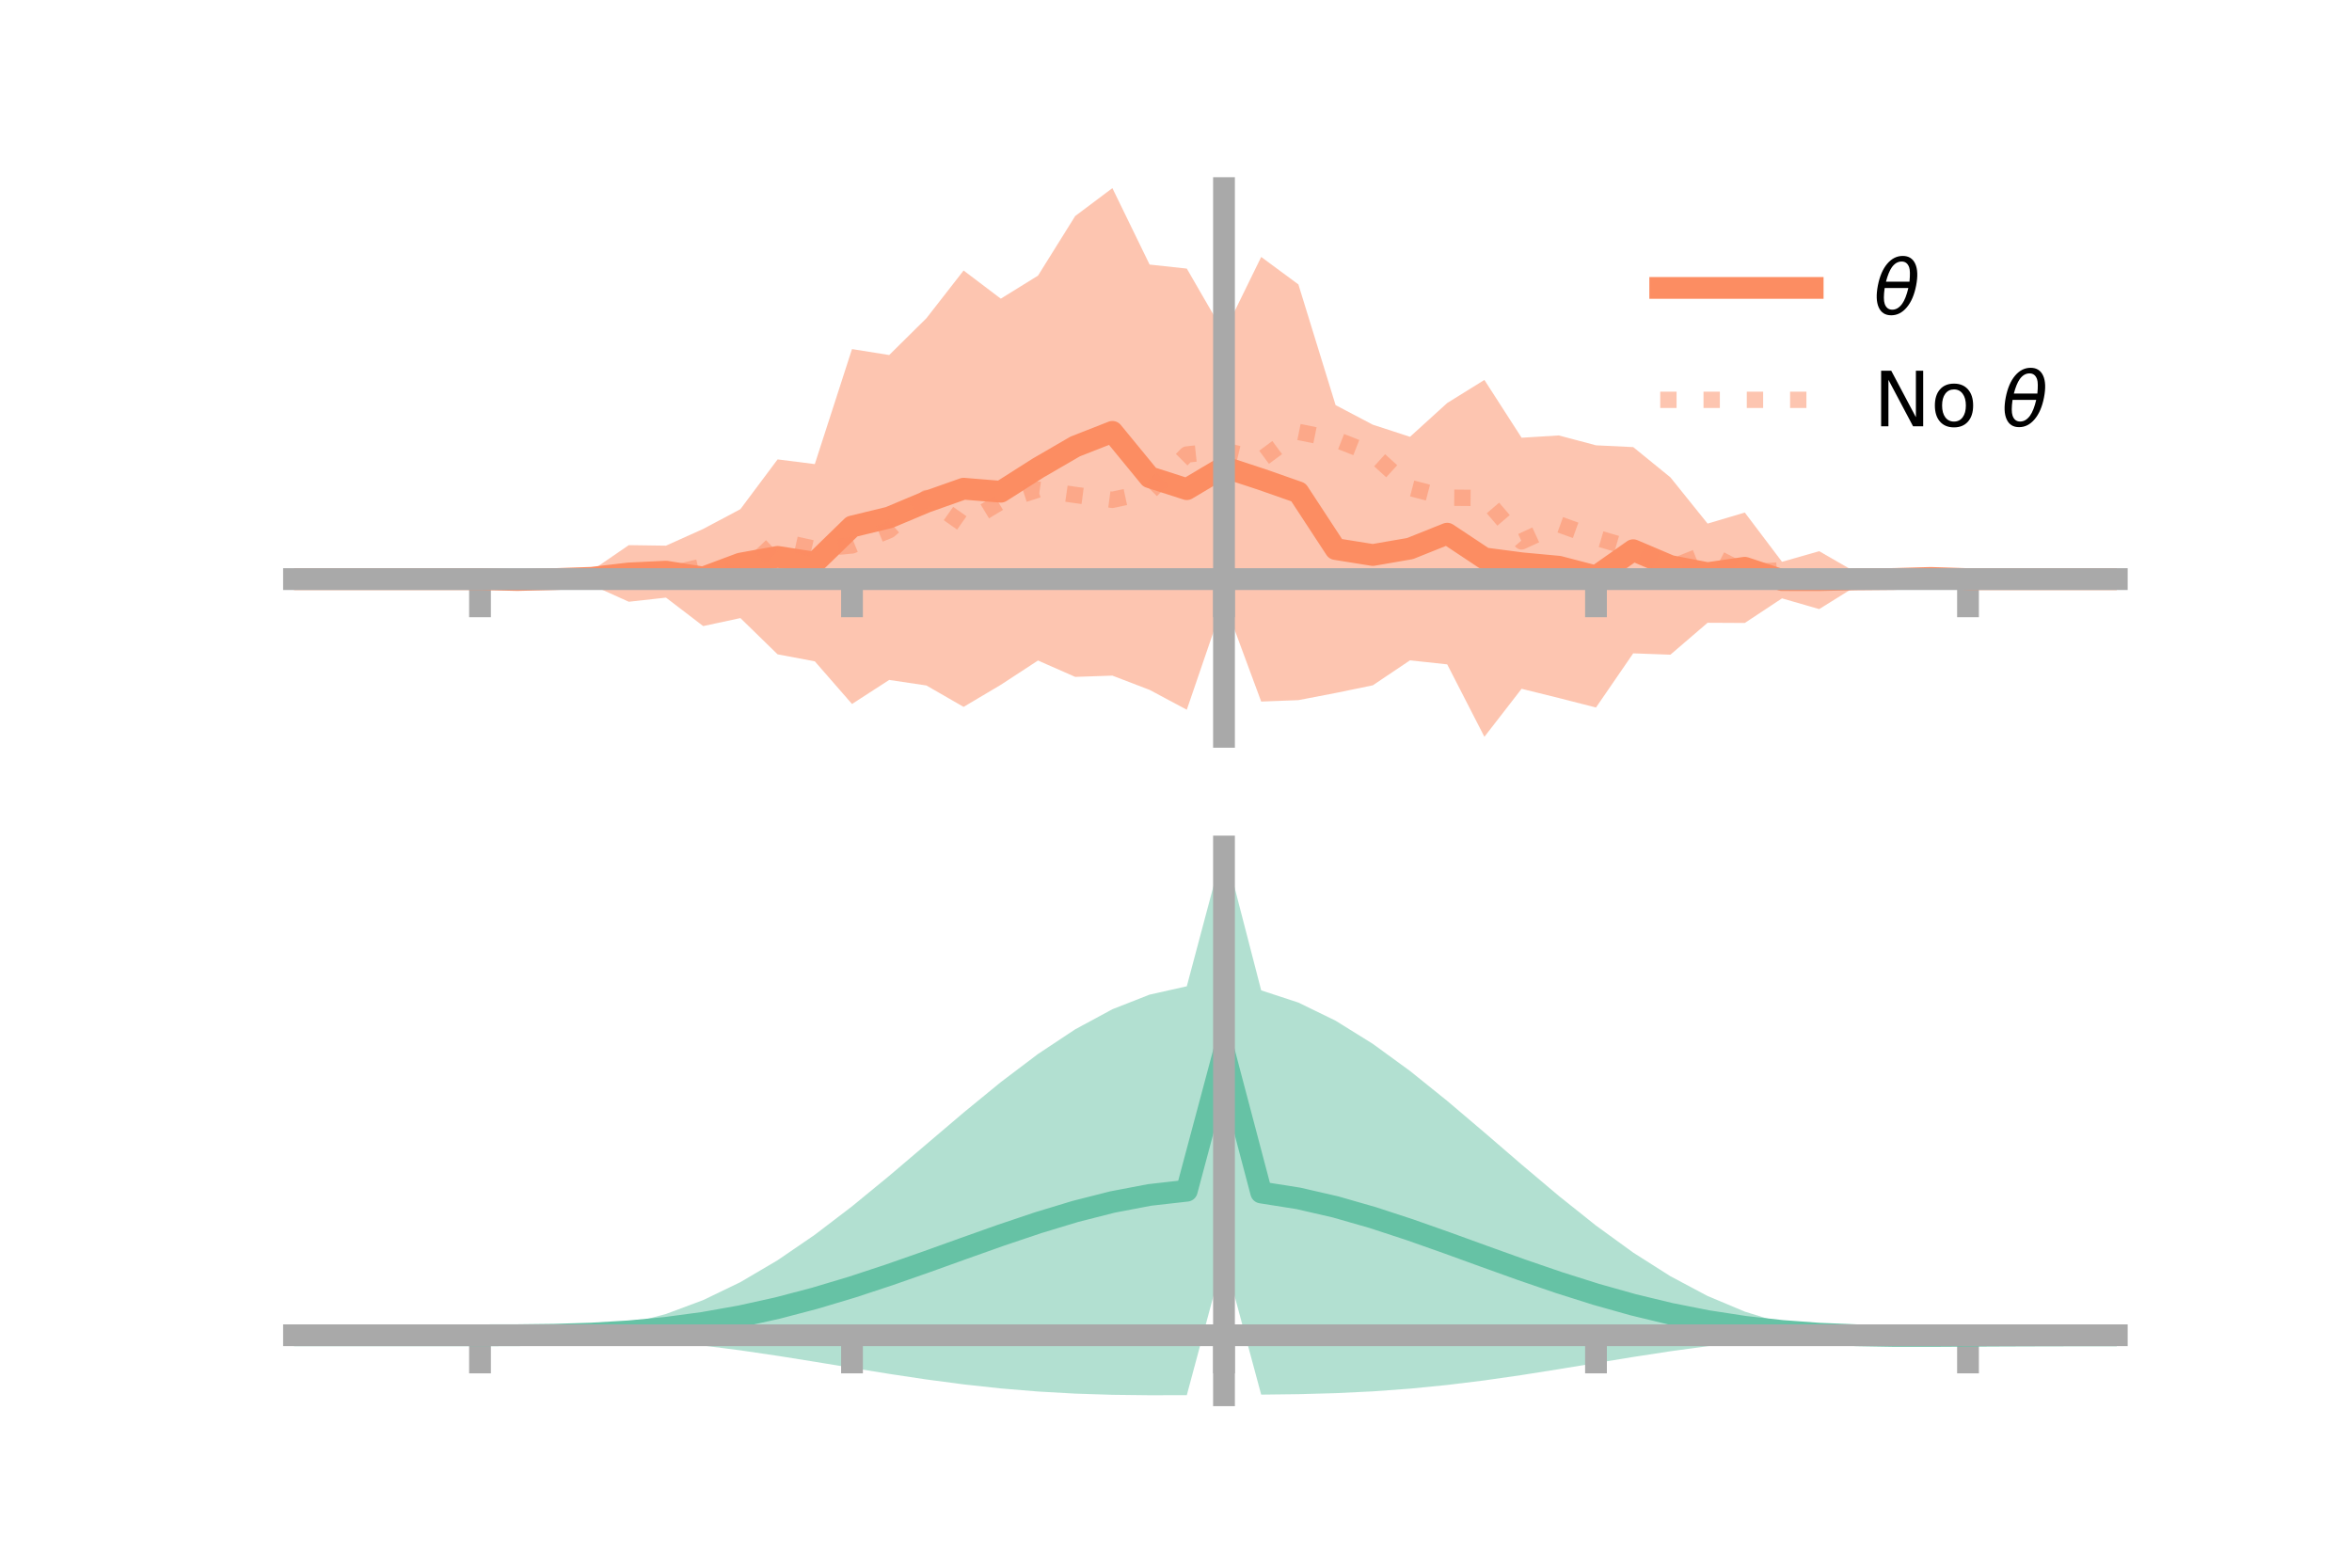 <?xml version="1.0" encoding="utf-8" standalone="no"?>
<!DOCTYPE svg PUBLIC "-//W3C//DTD SVG 1.1//EN"
  "http://www.w3.org/Graphics/SVG/1.1/DTD/svg11.dtd">
<!-- Created with matplotlib (https://matplotlib.org/) -->
<svg height="144pt" version="1.1" viewBox="0 0 216 144" width="216pt" xmlns="http://www.w3.org/2000/svg" xmlns:xlink="http://www.w3.org/1999/xlink">
 <defs>
  <style type="text/css">*{stroke-linecap:butt;stroke-linejoin:round;}</style>
 </defs>
 <g id="figure_1">
  <g id="patch_1">
   <path d="M 0 144 
L 216 144 
L 216 0 
L 0 0 
z
" style="fill:none;"/>
  </g>
  <g id="axes_1">
   <g id="patch_2">
    <path d="M 27 67.68 
L 194.4 67.68 
L 194.4 17.28 
L 27 17.28 
z
" style="fill:none;"/>
   </g>
   <g id="PolyCollection_1">
    <path clip-path="url(#p5510c8b2e6)" d="M 27 53.193 
L 27 53.193 
L 30.416 53.193 
L 33.833 53.193 
L 37.249 53.193 
L 40.665 53.193 
L 44.082 53.193 
L 47.498 52.683 
L 50.914 53.007 
L 54.331 52.414 
L 57.747 50.074 
L 61.163 50.122 
L 64.58 48.585 
L 67.996 46.769 
L 71.412 42.198 
L 74.829 42.629 
L 78.245 32.064 
L 81.661 32.612 
L 85.078 29.232 
L 88.494 24.848 
L 91.91 27.434 
L 95.327 25.318 
L 98.743 19.843 
L 102.159 17.28 
L 105.576 24.302 
L 108.992 24.671 
L 112.408 30.585 
L 115.824 23.602 
L 119.241 26.126 
L 122.657 37.212 
L 126.073 39.01 
L 129.49 40.123 
L 132.906 37.019 
L 136.322 34.899 
L 139.739 40.208 
L 143.155 39.997 
L 146.571 40.904 
L 149.988 41.068 
L 153.404 43.846 
L 156.82 48.095 
L 160.237 47.079 
L 163.653 51.604 
L 167.069 50.629 
L 170.486 52.599 
L 173.902 52.966 
L 177.318 52.324 
L 180.735 53.193 
L 184.151 53.193 
L 187.567 53.193 
L 190.984 53.193 
L 194.4 53.193 
L 194.4 53.193 
L 194.4 53.193 
L 190.984 53.193 
L 187.567 53.193 
L 184.151 53.193 
L 180.735 53.193 
L 177.318 53.846 
L 173.902 53.398 
L 170.486 53.823 
L 167.069 55.948 
L 163.653 54.963 
L 160.237 57.222 
L 156.82 57.204 
L 153.404 60.137 
L 149.988 60.013 
L 146.571 64.988 
L 143.155 64.115 
L 139.739 63.269 
L 136.322 67.68 
L 132.906 61.025 
L 129.49 60.655 
L 126.073 62.95 
L 122.657 63.654 
L 119.241 64.311 
L 115.824 64.442 
L 112.408 55.215 
L 108.992 65.191 
L 105.576 63.369 
L 102.159 62.059 
L 98.743 62.176 
L 95.327 60.67 
L 91.91 62.904 
L 88.494 64.932 
L 85.078 62.965 
L 81.661 62.455 
L 78.245 64.665 
L 74.829 60.746 
L 71.412 60.104 
L 67.996 56.774 
L 64.58 57.509 
L 61.163 54.894 
L 57.747 55.273 
L 54.331 53.735 
L 50.914 53.379 
L 47.498 53.872 
L 44.082 53.193 
L 40.665 53.193 
L 37.249 53.193 
L 33.833 53.193 
L 30.416 53.193 
L 27 53.193 
z
" style="fill:#fc8d62;fill-opacity:0.5;"/>
   </g>
   <g id="matplotlib.axis_1">
    <g id="xtick_1">
     <g id="line2d_1">
      <defs>
       <path d="M 0 0 
L 0 3.5 
" id="m70782e61b3" style="stroke:#a9a9a9;stroke-width:2;"/>
      </defs>
      <g>
       <use style="fill:#a9a9a9;stroke:#a9a9a9;stroke-width:2;" x="44.082" xlink:href="#m70782e61b3" y="53.193"/>
      </g>
     </g>
    </g>
    <g id="xtick_2">
     <g id="line2d_2">
      <g>
       <use style="fill:#a9a9a9;stroke:#a9a9a9;stroke-width:2;" x="78.245" xlink:href="#m70782e61b3" y="53.193"/>
      </g>
     </g>
    </g>
    <g id="xtick_3">
     <g id="line2d_3">
      <g>
       <use style="fill:#a9a9a9;stroke:#a9a9a9;stroke-width:2;" x="112.408" xlink:href="#m70782e61b3" y="53.193"/>
      </g>
     </g>
    </g>
    <g id="xtick_4">
     <g id="line2d_4">
      <g>
       <use style="fill:#a9a9a9;stroke:#a9a9a9;stroke-width:2;" x="146.571" xlink:href="#m70782e61b3" y="53.193"/>
      </g>
     </g>
    </g>
    <g id="xtick_5">
     <g id="line2d_5">
      <g>
       <use style="fill:#a9a9a9;stroke:#a9a9a9;stroke-width:2;" x="180.735" xlink:href="#m70782e61b3" y="53.193"/>
      </g>
     </g>
    </g>
   </g>
   <g id="matplotlib.axis_2"/>
   <g id="line2d_6">
    <path clip-path="url(#p5510c8b2e6)" d="M 27 53.193 
L 30.416 53.193 
L 33.833 53.193 
L 37.249 53.193 
L 40.665 53.193 
L 44.082 53.193 
L 47.498 53.278 
L 50.914 53.193 
L 54.331 53.075 
L 57.747 52.674 
L 61.163 52.508 
L 64.58 53.047 
L 67.996 51.771 
L 71.412 51.151 
L 74.829 51.687 
L 78.245 48.364 
L 81.661 47.534 
L 85.078 46.098 
L 88.494 44.89 
L 91.91 45.169 
L 95.327 42.994 
L 98.743 41.01 
L 102.159 39.67 
L 105.576 43.836 
L 108.992 44.931 
L 112.408 42.9 
L 115.824 44.022 
L 119.241 45.219 
L 122.657 50.433 
L 126.073 50.98 
L 129.49 50.389 
L 132.906 49.022 
L 136.322 51.29 
L 139.739 51.739 
L 143.155 52.056 
L 146.571 52.946 
L 149.988 50.54 
L 153.404 51.991 
L 156.82 52.649 
L 160.237 52.15 
L 163.653 53.284 
L 167.069 53.289 
L 170.486 53.211 
L 173.902 53.182 
L 177.318 53.085 
L 180.735 53.193 
L 184.151 53.193 
L 187.567 53.193 
L 190.984 53.193 
L 194.4 53.193 
" style="fill:none;stroke:#fc8d62;stroke-linecap:square;stroke-width:2;"/>
   </g>
   <g id="line2d_7">
    <path clip-path="url(#p5510c8b2e6)" d="M 27 53.193 
L 30.416 53.193 
L 33.833 53.193 
L 37.249 53.193 
L 40.665 53.193 
L 44.082 53.193 
L 47.498 53.13 
L 50.914 53.076 
L 54.331 53.118 
L 57.747 52.463 
L 61.163 52.815 
L 64.58 52.019 
L 67.996 52.877 
L 71.412 49.646 
L 74.829 50.418 
L 78.245 50.101 
L 81.661 48.698 
L 85.078 45.743 
L 88.494 48.149 
L 91.91 46.08 
L 95.327 44.971 
L 98.743 45.462 
L 102.159 45.912 
L 105.576 45.182 
L 108.992 41.748 
L 112.408 41.382 
L 115.824 42.201 
L 119.241 39.67 
L 122.657 40.366 
L 126.073 41.708 
L 129.49 44.814 
L 132.906 45.713 
L 136.322 45.744 
L 139.739 49.731 
L 143.155 48.155 
L 146.571 49.389 
L 149.988 50.39 
L 153.404 52.163 
L 156.82 50.79 
L 160.237 52.574 
L 163.653 52.384 
L 167.069 53.354 
L 170.486 53.073 
L 173.902 53.218 
L 177.318 53.243 
L 180.735 53.193 
L 184.151 53.193 
L 187.567 53.193 
L 190.984 53.193 
L 194.4 53.193 
" style="fill:none;stroke:#fc8d62;stroke-dasharray:1.5,2.475;stroke-dashoffset:0;stroke-opacity:0.5;stroke-width:1.5;"/>
   </g>
   <g id="patch_3">
    <path d="M 112.408 67.68 
L 112.408 17.28 
" style="fill:none;stroke:#a9a9a9;stroke-linecap:square;stroke-linejoin:miter;stroke-width:2;"/>
   </g>
   <g id="patch_4">
    <path d="M 194.4 67.68 
L 194.4 17.28 
" style="fill:none;"/>
   </g>
   <g id="patch_5">
    <path d="M 27 53.193 
L 194.4 53.193 
" style="fill:none;stroke:#a9a9a9;stroke-linecap:square;stroke-linejoin:miter;stroke-width:2;"/>
   </g>
   <g id="patch_6">
    <path d="M 27 17.28 
L 194.4 17.28 
" style="fill:none;"/>
   </g>
   <g id="legend_1">
    <g id="line2d_8">
     <path d="M 152.47 26.449 
L 166.47 26.449 
" style="fill:none;stroke:#fc8d62;stroke-linecap:square;stroke-width:2;"/>
    </g>
    <g id="line2d_9"/>
    <g id="text_1">
     <!-- $\theta$ -->
     <g transform="translate(172.07 28.899)scale(0.07 -0.07)">
      <defs>
       <path d="M 45.516 34.672 
L 14.453 34.672 
Q 12.359 20.062 14.5 13.875 
Q 17.188 6.25 24.469 6.25 
Q 31.781 6.25 37.359 13.922 
Q 42.234 20.656 45.516 34.672 
z
M 47.016 42.969 
Q 48.344 56.844 46.625 61.719 
Q 43.953 69.438 36.766 69.438 
Q 29.297 69.438 23.828 61.812 
Q 19.531 55.672 16.156 42.969 
z
M 38.188 76.766 
Q 49.906 76.766 54.594 66.406 
Q 59.281 56.109 55.719 37.844 
Q 52.203 19.625 43.453 9.281 
Q 34.766 -1.125 23.047 -1.125 
Q 11.281 -1.125 6.641 9.281 
Q 2 19.625 5.516 37.844 
Q 9.078 56.109 17.719 66.406 
Q 26.422 76.766 38.188 76.766 
z
" id="DejaVuSans-Oblique-952"/>
      </defs>
      <use transform="translate(0 0.234)" xlink:href="#DejaVuSans-Oblique-952"/>
     </g>
    </g>
    <g id="line2d_10">
     <path d="M 152.47 36.724 
L 166.47 36.724 
" style="fill:none;stroke:#fc8d62;stroke-dasharray:1.5,2.475;stroke-dashoffset:0;stroke-opacity:0.5;stroke-width:1.5;"/>
    </g>
    <g id="line2d_11"/>
    <g id="text_2">
     <!-- No $\theta$ -->
     <g transform="translate(172.07 39.174)scale(0.07 -0.07)">
      <defs>
       <path d="M 9.812 72.906 
L 23.094 72.906 
L 55.422 11.922 
L 55.422 72.906 
L 64.984 72.906 
L 64.984 0 
L 51.703 0 
L 19.391 60.984 
L 19.391 0 
L 9.812 0 
z
" id="DejaVuSans-78"/>
       <path d="M 30.609 48.391 
Q 23.391 48.391 19.188 42.75 
Q 14.984 37.109 14.984 27.297 
Q 14.984 17.484 19.156 11.844 
Q 23.344 6.203 30.609 6.203 
Q 37.797 6.203 41.984 11.859 
Q 46.188 17.531 46.188 27.297 
Q 46.188 37.016 41.984 42.703 
Q 37.797 48.391 30.609 48.391 
z
M 30.609 56 
Q 42.328 56 49.016 48.375 
Q 55.719 40.766 55.719 27.297 
Q 55.719 13.875 49.016 6.219 
Q 42.328 -1.422 30.609 -1.422 
Q 18.844 -1.422 12.172 6.219 
Q 5.516 13.875 5.516 27.297 
Q 5.516 40.766 12.172 48.375 
Q 18.844 56 30.609 56 
z
" id="DejaVuSans-111"/>
       <path id="DejaVuSans-32"/>
      </defs>
      <use transform="translate(0 0.234)" xlink:href="#DejaVuSans-78"/>
      <use transform="translate(74.805 0.234)" xlink:href="#DejaVuSans-111"/>
      <use transform="translate(135.986 0.234)" xlink:href="#DejaVuSans-32"/>
      <use transform="translate(167.773 0.234)" xlink:href="#DejaVuSans-Oblique-952"/>
     </g>
    </g>
   </g>
  </g>
  <g id="axes_2">
   <g id="patch_7">
    <path d="M 27 128.16 
L 194.4 128.16 
L 194.4 77.76 
L 27 77.76 
z
" style="fill:none;"/>
   </g>
   <g id="PolyCollection_2">
    <path clip-path="url(#pa73f5a0ffe)" d="M 27 122.654 
L 27 122.648 
L 30.416 122.649 
L 33.833 122.65 
L 37.249 122.65 
L 40.665 122.65 
L 44.082 122.65 
L 47.498 122.631 
L 50.914 122.509 
L 54.331 122.193 
L 57.747 121.607 
L 61.163 120.695 
L 64.58 119.42 
L 67.996 117.771 
L 71.412 115.759 
L 74.829 113.42 
L 78.245 110.811 
L 81.661 108.008 
L 85.078 105.102 
L 88.494 102.197 
L 91.91 99.398 
L 95.327 96.814 
L 98.743 94.549 
L 102.159 92.703 
L 105.576 91.362 
L 108.992 90.596 
L 112.408 77.76 
L 115.824 90.97 
L 119.241 92.092 
L 122.657 93.757 
L 126.073 95.882 
L 129.49 98.372 
L 132.906 101.121 
L 136.322 104.023 
L 139.739 106.967 
L 143.155 109.85 
L 146.571 112.575 
L 149.988 115.057 
L 153.404 117.228 
L 156.82 119.044 
L 160.237 120.479 
L 163.653 121.535 
L 167.069 122.228 
L 170.486 122.532 
L 173.902 122.549 
L 177.318 122.561 
L 180.735 122.588 
L 184.151 122.611 
L 187.567 122.627 
L 190.984 122.638 
L 194.4 122.644 
L 194.4 122.661 
L 194.4 122.661 
L 190.984 122.674 
L 187.567 122.697 
L 184.151 122.734 
L 180.735 122.791 
L 177.318 122.858 
L 173.902 122.865 
L 170.486 122.765 
L 167.069 122.786 
L 163.653 122.975 
L 160.237 123.269 
L 156.82 123.655 
L 153.404 124.12 
L 149.988 124.644 
L 146.571 125.203 
L 143.155 125.766 
L 139.739 126.306 
L 136.322 126.797 
L 132.906 127.217 
L 129.49 127.555 
L 126.073 127.804 
L 122.657 127.969 
L 119.241 128.062 
L 115.824 128.104 
L 112.408 115.428 
L 108.992 128.152 
L 105.576 128.16 
L 102.159 128.12 
L 98.743 128.011 
L 95.327 127.818 
L 91.91 127.534 
L 88.494 127.162 
L 85.078 126.711 
L 81.661 126.198 
L 78.245 125.647 
L 74.829 125.084 
L 71.412 124.539 
L 67.996 124.036 
L 64.58 123.599 
L 61.163 123.243 
L 57.747 122.976 
L 54.331 122.797 
L 50.914 122.696 
L 47.498 122.656 
L 44.082 122.65 
L 40.665 122.65 
L 37.249 122.65 
L 33.833 122.65 
L 30.416 122.651 
L 27 122.654 
z
" style="fill:#66c2a5;fill-opacity:0.5;"/>
   </g>
   <g id="matplotlib.axis_3">
    <g id="xtick_6">
     <g id="line2d_12">
      <g>
       <use style="fill:#a9a9a9;stroke:#a9a9a9;stroke-width:2;" x="44.082" xlink:href="#m70782e61b3" y="122.65"/>
      </g>
     </g>
    </g>
    <g id="xtick_7">
     <g id="line2d_13">
      <g>
       <use style="fill:#a9a9a9;stroke:#a9a9a9;stroke-width:2;" x="78.245" xlink:href="#m70782e61b3" y="122.65"/>
      </g>
     </g>
    </g>
    <g id="xtick_8">
     <g id="line2d_14">
      <g>
       <use style="fill:#a9a9a9;stroke:#a9a9a9;stroke-width:2;" x="112.408" xlink:href="#m70782e61b3" y="122.65"/>
      </g>
     </g>
    </g>
    <g id="xtick_9">
     <g id="line2d_15">
      <g>
       <use style="fill:#a9a9a9;stroke:#a9a9a9;stroke-width:2;" x="146.571" xlink:href="#m70782e61b3" y="122.65"/>
      </g>
     </g>
    </g>
    <g id="xtick_10">
     <g id="line2d_16">
      <g>
       <use style="fill:#a9a9a9;stroke:#a9a9a9;stroke-width:2;" x="180.735" xlink:href="#m70782e61b3" y="122.65"/>
      </g>
     </g>
    </g>
   </g>
   <g id="matplotlib.axis_4"/>
   <g id="line2d_17">
    <path clip-path="url(#pa73f5a0ffe)" d="M 27 122.651 
L 30.416 122.65 
L 33.833 122.65 
L 37.249 122.65 
L 40.665 122.65 
L 44.082 122.65 
L 47.498 122.644 
L 50.914 122.603 
L 54.331 122.495 
L 57.747 122.291 
L 61.163 121.969 
L 64.58 121.51 
L 67.996 120.904 
L 71.412 120.149 
L 74.829 119.252 
L 78.245 118.229 
L 81.661 117.103 
L 85.078 115.907 
L 88.494 114.679 
L 91.91 113.466 
L 95.327 112.316 
L 98.743 111.28 
L 102.159 110.412 
L 105.576 109.761 
L 108.992 109.374 
L 112.408 96.594 
L 115.824 109.537 
L 119.241 110.077 
L 122.657 110.863 
L 126.073 111.843 
L 129.49 112.963 
L 132.906 114.169 
L 136.322 115.41 
L 139.739 116.637 
L 143.155 117.808 
L 146.571 118.889 
L 149.988 119.85 
L 153.404 120.674 
L 156.82 121.349 
L 160.237 121.874 
L 163.653 122.255 
L 167.069 122.507 
L 170.486 122.649 
L 173.902 122.707 
L 177.318 122.71 
L 180.735 122.69 
L 184.151 122.673 
L 187.567 122.662 
L 190.984 122.656 
L 194.4 122.653 
" style="fill:none;stroke:#66c2a5;stroke-linecap:square;stroke-width:2;"/>
   </g>
   <g id="patch_8">
    <path d="M 112.408 128.16 
L 112.408 77.76 
" style="fill:none;stroke:#a9a9a9;stroke-linecap:square;stroke-linejoin:miter;stroke-width:2;"/>
   </g>
   <g id="patch_9">
    <path d="M 194.4 128.16 
L 194.4 77.76 
" style="fill:none;"/>
   </g>
   <g id="patch_10">
    <path d="M 27 122.65 
L 194.4 122.65 
" style="fill:none;stroke:#a9a9a9;stroke-linecap:square;stroke-linejoin:miter;stroke-width:2;"/>
   </g>
   <g id="patch_11">
    <path d="M 27 77.76 
L 194.4 77.76 
" style="fill:none;"/>
   </g>
  </g>
 </g>
 <defs>
  <clipPath id="p5510c8b2e6">
   <rect height="50.4" width="167.4" x="27" y="17.28"/>
  </clipPath>
  <clipPath id="pa73f5a0ffe">
   <rect height="50.4" width="167.4" x="27" y="77.76"/>
  </clipPath>
 </defs>
</svg>

